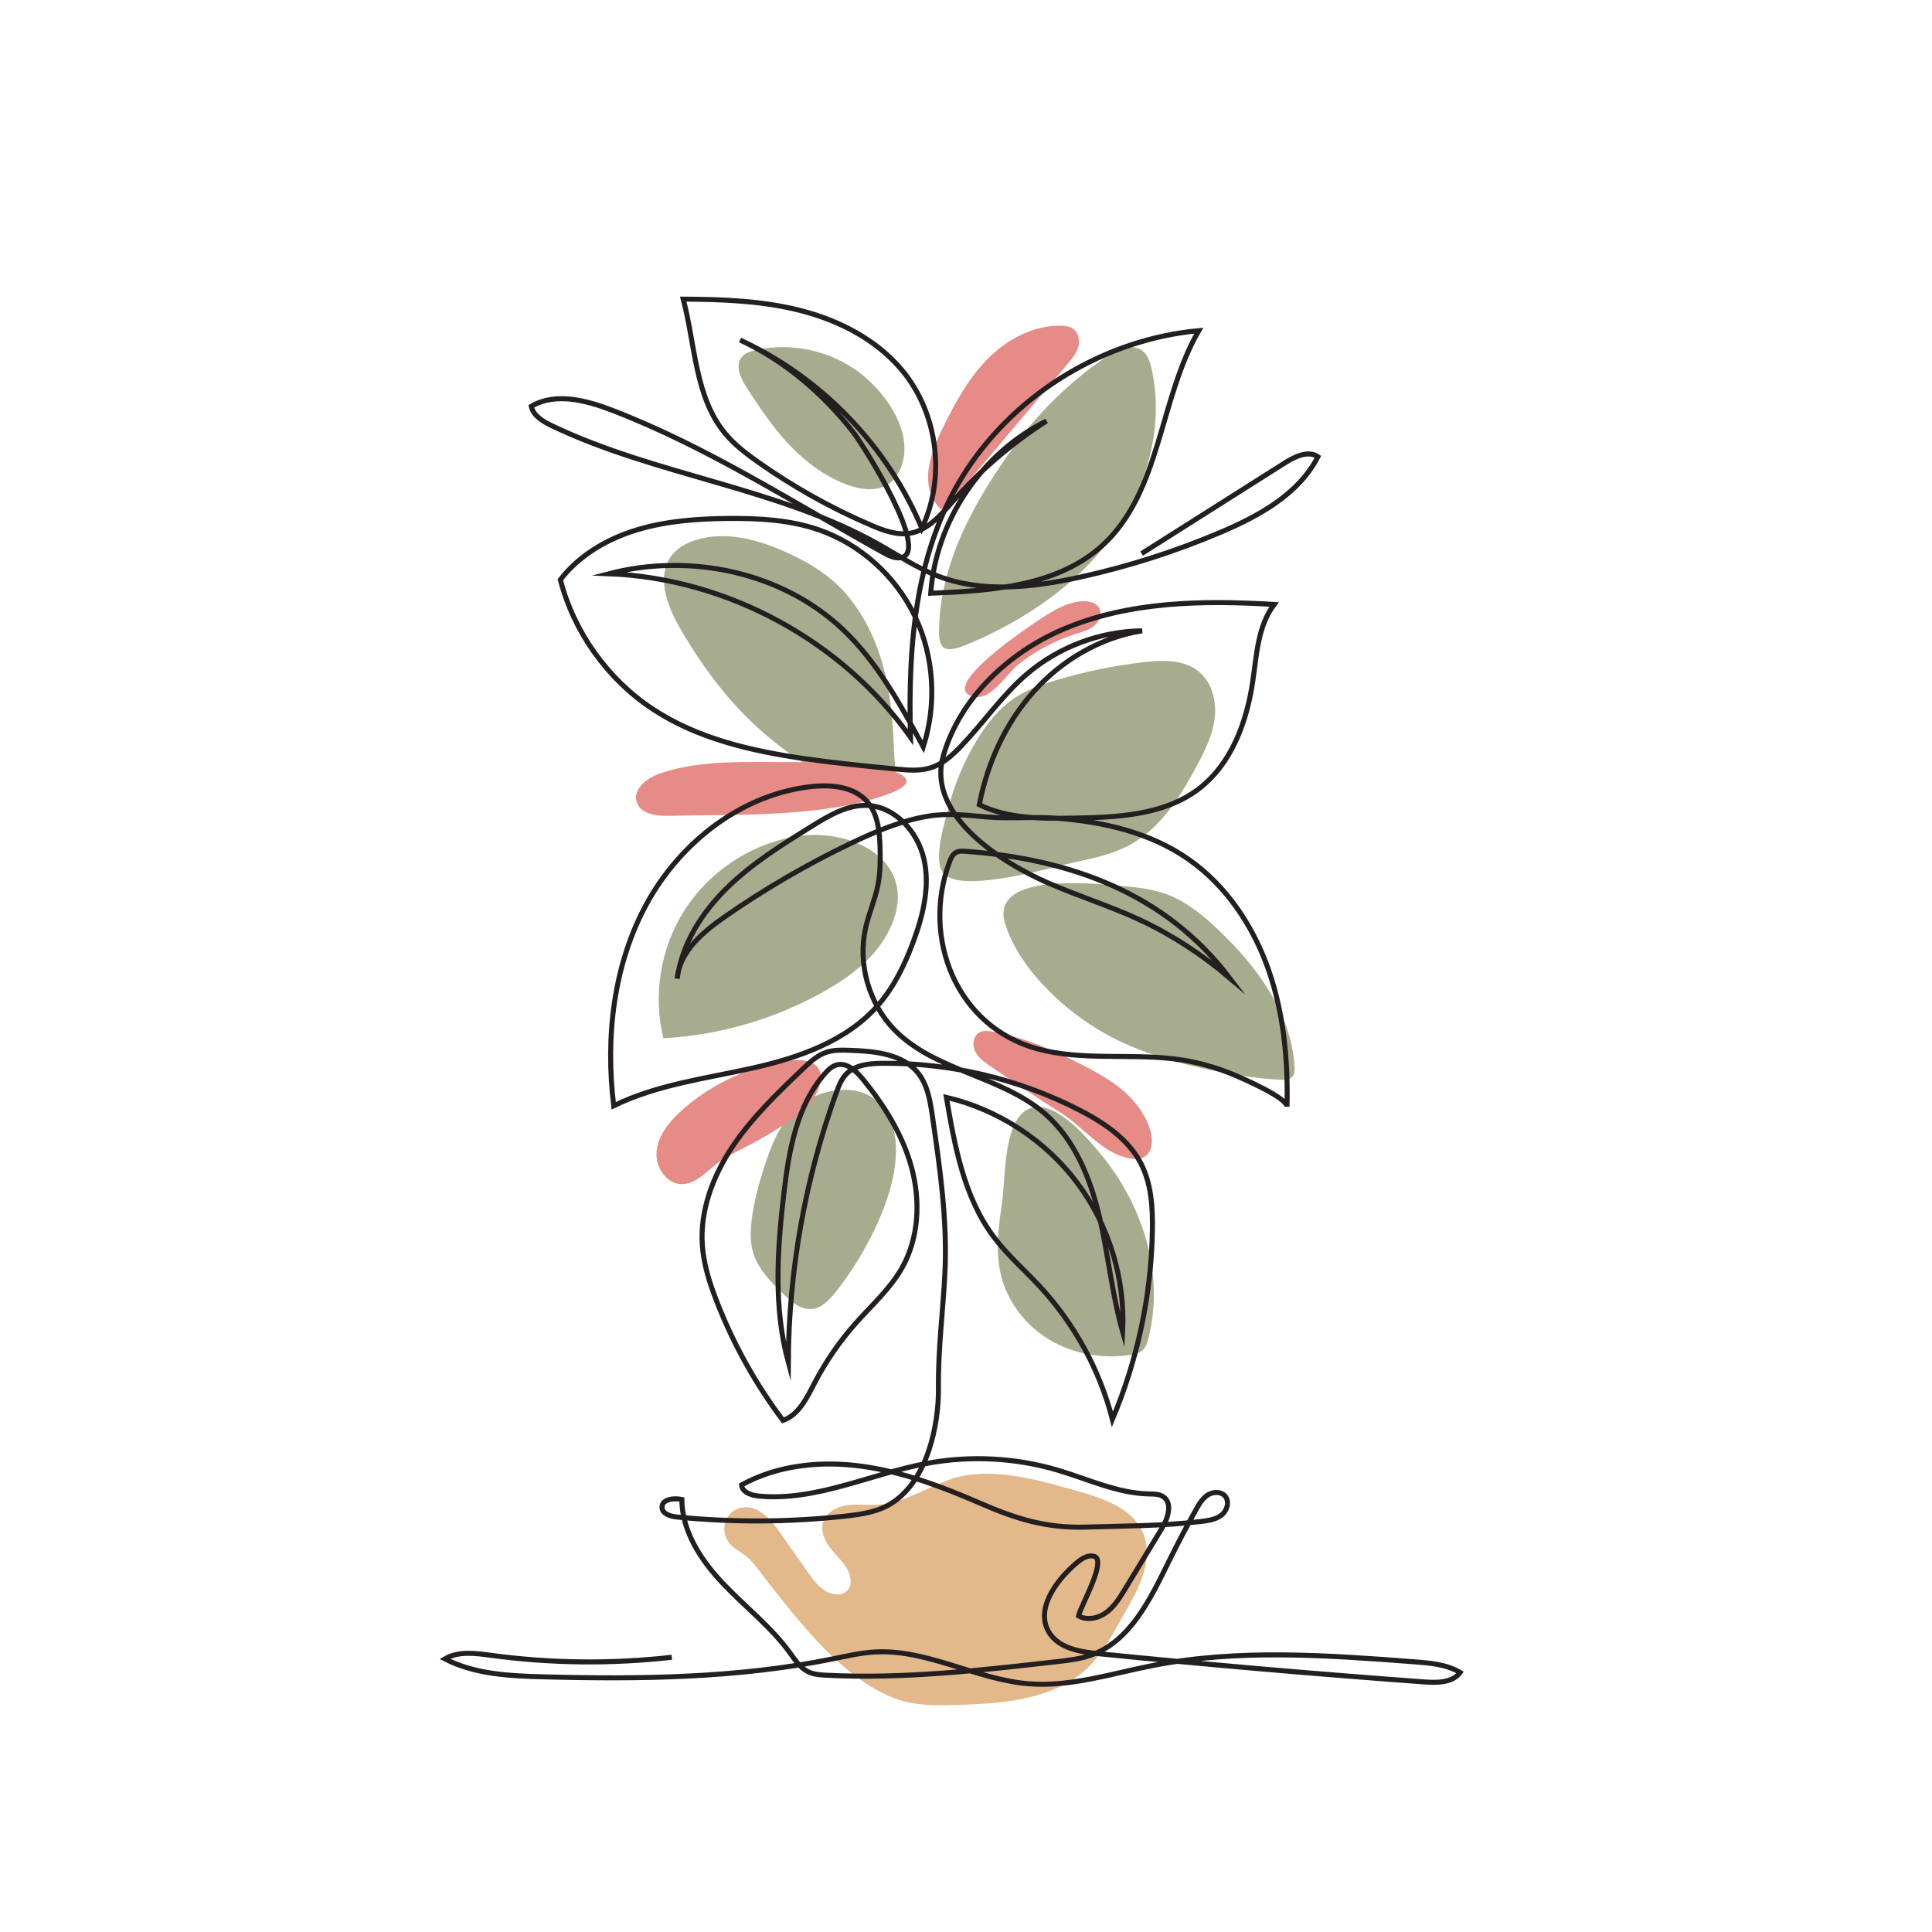 <?xml version="1.0" encoding="UTF-8"?>
<svg id="OBJECTS" xmlns="http://www.w3.org/2000/svg" viewBox="0 0 500 500">
  <defs>
    <style>
      .cls-1 {
        fill: none;
        stroke: #231f20;
        stroke-miterlimit: 10;
        stroke-width: 1.3px;
      }

      .cls-2 {
        fill: #a8ac8f;
      }

      .cls-3 {
        fill: #e68b85;
      }

      .cls-4 {
        fill: #e3b88b;
      }
    </style>
  </defs>
  <path class="cls-2" d="M286.28,92.35c2.79-1.9,6.62-3.63,9.32-1.6,1.47,1.11,2.06,3.01,2.46,4.81,3.5,15.85-1.88,32.85-11.98,45.55-6.16,7.75-13.97,14.05-22.48,19.05-4.35,2.56-8.89,4.81-13.56,6.73-7.01,2.88-7.34,.09-6.88-6.8,1.07-16.11,9.54-30.95,18.77-43.88,6.64-9.29,14.9-17.43,24.35-23.85Z"/>
  <path class="cls-2" d="M229.27,175.28c-2.15-9.63-6.63-19.04-14.18-25.38-3.3-2.77-7.1-4.89-11-6.7-7.5-3.48-16.09-5.91-23.99-3.45-2.3,.71-4.53,1.88-6.06,3.73-4.35,5.26-1.49,13.17,1.93,19.08,5.99,10.38,13.3,20.11,22.47,27.82,6.76,5.68,19.4,14.86,28.81,14.32,5.92-.34,4.26-5.57,4.1-10.62-.2-6.31-.7-12.63-2.08-18.8Z"/>
  <path class="cls-2" d="M252.7,191.73c2.63-4.36,5.87-8.48,10.13-11.26,3.15-2.05,6.74-3.31,10.33-4.39,7.47-2.25,15.14-3.83,22.89-4.72,4.85-.56,10.24-.7,14.07,2.34,3.51,2.79,4.77,7.7,4.24,12.15s-2.58,8.56-4.71,12.51c-4.24,7.88-9.25,15.88-17.07,20.21-4.19,2.32-8.93,3.42-13.61,4.39-6.06,1.25-30.92,8.83-35.03,2.75-2.42-3.57,.61-13.15,1.6-16.96,1.56-5.98,3.96-11.73,7.16-17.02Z"/>
  <path class="cls-2" d="M286.12,267.57c7.56,4.22,15.93,6.79,24.37,8.74,6.88,1.59,13.88,2.79,20.93,3.13,1.1,.05,2.37,.01,3.08-.83,.57-.68,.58-1.66,.53-2.55-.82-13.83-9.69-25.91-19.74-35.44-3.89-3.7-8.13-7.21-13.15-9.11-4.09-1.54-8.52-1.94-12.88-2.32-7.39-.64-33.39-3.29-29.09,10.04,3.81,11.79,15.46,22.49,25.95,28.34Z"/>
  <path class="cls-2" d="M204.62,216.7c-11.23,2.28-21.42,9.3-27.55,18.98-6.13,9.68-8.13,21.89-5.4,33.02,14.56-.79,28.92-4.98,41.62-12.13,6.37-3.59,12.52-8.12,16.11-14.49,10.34-18.35-8.46-28.7-24.78-25.39Z"/>
  <path class="cls-2" d="M197.69,302.3c-1.45,4.58-2.73,9.24-3.23,14.02-.27,2.55-.31,5.18,.39,7.65,1.23,4.34,4.58,7.7,7.8,10.85,2.08,2.04,4.55,4.22,7.45,3.95,2.45-.23,4.36-2.18,5.92-4.08,8.39-10.23,22.18-34.98,12.63-47.94-3.88-5.27-10.84-5.6-16.57-3.53-8.38,3.02-11.88,11.15-14.38,19.07Z"/>
  <path class="cls-2" d="M259.37,310.93c-.91,6.3-1.82,12.78-.35,18.97,1.67,7.03,6.46,13.2,12.67,16.89s13.77,4.95,20.91,3.85c1.13-.17,2.31-.43,3.14-1.22,.78-.74,1.12-1.82,1.4-2.86,4.41-16.74-1.4-34.75-12.22-47.81-3.62-4.37-12.74-15.34-19.28-11.46-5.98,3.54-5.45,17.86-6.28,23.64Z"/>
  <path class="cls-4" d="M291.31,417.03c3.61-6.23,7.33-13.66,4.51-20.29-2.72-6.4-10.26-8.98-16.96-10.85-9.15-2.55-19.23-5.6-28.84-4.07-8.29,1.32-14.75,7.45-23.79,7.64-2.51,.05-5.04-.28-7.51,.18s-4.97,1.93-5.69,4.33c-.67,2.2,.32,4.58,1.69,6.43,1.37,1.85,3.12,3.4,4.35,5.35,1.17,1.86,1.68,4.58,.04,6.04-.82,.73-2.01,.94-3.1,.79-3.07-.41-5.19-3.17-6.97-5.71-2.36-3.37-4.73-6.75-7.09-10.12-2.34-3.34-5.49-7.08-9.55-6.64-4.87,.53-6.37,6.07-3.5,9.44,1.29,1.52,3.68,2.48,5.15,4.06,2.26,2.43,4.19,5.26,6.26,7.86,6.94,8.71,14.04,17.56,23.25,23.83,3.16,2.15,6.58,3.98,10.27,4.97,4.49,1.2,9.21,1.11,13.86,.97,9.24-.29,19.03-.86,27.43-5.11,8.55-4.32,11.5-11,16.2-19.1Z"/>
  <path class="cls-2" d="M222.88,96.78c-7.59-5.97-17.92-8.31-27.34-6.17-1.33,.3-2.72,.74-3.58,1.79-1.79,2.18-.32,5.41,1.19,7.79,4.82,7.55,10.06,15.05,17.24,20.4,6.31,4.7,18.85,10.69,22.83,.26,3.35-8.8-3.78-18.9-10.35-24.08Z"/>
  <path class="cls-3" d="M243.03,131.35c-6.03-6.96-1.12-16.54,2.31-23.29,3.01-5.93,6.5-11.73,11.38-16.25s11.29-7.68,17.94-7.5c1.06,.03,2.17,.16,3.04,.76,1.45,1.01,1.82,3.09,1.32,4.78-.5,1.7-1.67,3.1-2.81,4.45-10.66,12.62-21.31,25.24-31.97,37.86"/>
  <path class="cls-3" d="M198.05,197.2c-9.1-.02-18.4,0-27.03,2.89-3.42,1.15-7.31,4.01-6.25,7.45,.96,3.12,5.07,3.67,8.33,3.59,17.38-.39,39.98,.47,56.48-5.52,11.1-4.03,1.27-6.67-5.31-7.41-8.7-.98-17.48-.98-26.23-1Z"/>
  <path class="cls-3" d="M286.77,279.37c2.35,1.52,4.55,3.25,6.41,5.33,2.52,2.82,5.44,7.64,4.84,11.64-.77,5.18-6.62,3.82-10.46,1.67-4.81-2.69-8.37-7.1-13.03-10.02-6.15-3.86-12.18-7.96-18.19-12.04-1.55-1.05-3.16-2.18-3.97-3.86-.82-1.68-.5-4.07,1.16-4.93,1.01-.52,2.22-.37,3.33-.17,8.34,1.51,16.2,4.96,23.72,8.86,2.1,1.09,4.19,2.23,6.17,3.51Z"/>
  <path class="cls-3" d="M175.65,288.1c-2.84,2.71-5.41,6.07-5.73,9.99-.32,3.91,2.46,8.25,6.39,8.36,3.64,.1,6.35-3.1,9.23-5.33,2.31-1.78,4.97-3.02,7.56-4.35,4.29-2.21,8.43-4.71,12.38-7.47,8.34-5.84,11.07-16.84-2.42-14.69-9.87,1.57-20.19,6.61-27.41,13.5Z"/>
  <path class="cls-3" d="M269.33,160.15c3.42-2.22,7.08-4.51,11.15-4.55,1.5-.01,3.19,.41,3.96,1.7,.89,1.49,.13,3.5-1.2,4.62-1.32,1.12-3.06,1.57-4.71,2.09-5.43,1.71-10.53,4.43-14.99,7.96-3.14,2.49-6.98,9.4-11.58,8.32-9.55-2.24,14.32-18.16,17.37-20.14Z"/>
  <path class="cls-1" d="M173.86,428.9c-15.53,1.76-31.28,1.59-46.77-.5-4.04-.55-8.44-1.15-11.95,.92,7.71,3.98,16.71,4.41,25.39,4.64,25.14,.67,50.49,.35,75.13-4.67,3.57-.73,7.14-1.56,10.78-1.76,13.58-.76,26.23,7.14,39.79,8.23,10.77,.86,21.34-2.6,31.93-4.69,22.3-4.4,45.29-2.7,67.96-.99,4.05,.31,8.28,.66,11.76,2.76-1.97,2.66-5.87,2.69-9.17,2.45-28.16-2.06-56.28-4.5-84.38-7.31-4.84-.48-10.38-1.41-12.87-5.58-3.51-5.88,1.65-13.07,6.78-17.59,1.37-1.2,3.05-2.46,4.82-2.07,3.64,.81-3.37,12.84-3.94,15.45,2.23,1.28,5.15,.63,7.22-.9,2.06-1.53,3.44-3.78,4.78-5.97,3.17-5.23,6.35-10.45,9.52-15.68,1.6-2.64,2.95-6.61,.39-8.31-1.06-.71-2.43-.67-3.7-.7-8.17-.18-15.78-3.85-23.62-6.16-10.87-3.21-22.5-3.83-33.65-1.78-14.7,2.7-28.91,9.95-43.78,8.48-1.89-.19-4.22-.98-4.36-2.87,9.4-5.19,20.66-6.29,31.3-4.81,10.64,1.47,20.79,5.35,30.64,9.63,9.32,4.05,17.04,6.39,27.19,6.09,9.99-.3,19.85-.27,29.83-1.46,1.86-.22,3.81-.51,5.27-1.67,1.46-1.17,2.12-3.54,.87-4.93-1.09-1.21-3.12-1.12-4.48-.23-1.37,.89-2.22,2.36-3.02,3.79-2.49,4.46-4.86,8.99-7.12,13.58-4.72,9.6-9.9,20.41-19.96,24.03-2.83,1.02-5.85,1.37-8.84,1.71-19.83,2.26-39.78,4.53-59.71,3.52-1.65-.08-3.36-.2-4.84-.95-2.02-1.02-3.3-3.04-4.64-4.88-4.88-6.71-11.55-11.86-17.26-17.87-5.71-6.02-10.66-13.51-10.69-21.8-2.1-.43-5.23-.05-5.13,2.09,.08,1.67,2.19,2.3,3.85,2.46,14.44,1.43,29.03,1.36,43.45-.21,4.25-.46,8.65-1.11,12.24-3.43,9.07-5.86,12.11-19.93,12-29.82-.11-9.96,1.17-19.7,1.67-29.62,.68-13.61-1.28-27.2-3.24-40.68-.57-3.89-1.21-7.97-3.65-11.06-4.03-5.11-11.4-5.75-17.9-5.96-1.97-.06-3.98-.12-5.85,.5-2.4,.79-4.31,2.58-6.14,4.33-6.56,6.26-13.17,12.59-18.21,20.13-5.03,7.54-8.43,16.5-7.78,25.55,.35,4.94,1.88,9.72,3.67,14.33,4.27,11.04,10.07,21.48,17.19,30.94,4.09-1.42,6.17-5.82,8.17-9.66,2.89-5.56,6.47-10.76,10.63-15.45,4.16-4.69,8.95-8.94,12.03-14.4,4.35-7.72,4.78-17.23,2.49-25.79-2.29-8.56-7.11-16.25-12.72-23.1-1.69-2.06-4.05-4.26-6.63-3.61-1.26,.32-2.26,1.28-3.12,2.26-7.32,8.32-9.31,19.94-10.61,30.95-1.72,14.59-2.71,29.6,1.14,43.78,.13-23.78,4.36-47.53,12.46-69.88,.61-1.68,1.27-3.4,2.5-4.69,2.33-2.46,6.08-2.8,9.48-2.83,17.53-.14,35.08,4.01,50.68,11.99,6.41,3.28,12.77,7.48,16.1,13.86,2.76,5.3,3.12,11.51,3.01,17.48-.3,16.73-3.84,33.4-10.35,48.82-3.29-12.78-9.81-24.71-18.78-34.39-4-4.31-8.48-8.2-11.99-12.91-7.66-10.27-10.04-23.42-12.2-36.04,13.38,3.14,25.57,11.09,33.82,22.08,8.25,10.98,12.51,24.9,11.81,38.62-2.8-9.78-3.71-20-6.05-29.91-2.34-9.9-6.38-19.85-14.05-26.53-11.25-9.79-28.39-10.99-38.86-21.62-6.73-6.83-9.68-17.18-7.56-26.54,.84-3.71,2.41-7.22,3.16-10.95,.64-3.19,.66-6.48,.57-9.73-.12-4.24-.56-8.81-3.36-11.98-3.43-3.88-9.27-4.42-14.42-3.86-17.93,1.97-33.78,14.29-42.49,30.09-8.71,15.79-10.85,34.61-8.66,52.52,11.11-5.45,23.64-7.02,35.72-9.71,12.08-2.69,24.5-6.97,32.65-16.27,4.21-4.8,7.02-10.67,9.23-16.67,2.5-6.79,4.29-14.18,2.68-21.23s-7.45-13.57-14.68-13.85c-5.14-.2-9.86,2.6-14.23,5.31-7.74,4.8-15.54,9.65-22.04,16.02-6.5,6.37-11.68,14.48-12.9,23.5,.57-6.97,6.63-12.07,12.37-16.06,10.4-7.23,21.38-13.62,32.81-19.08,6.26-2.99,12.73-5.73,19.58-6.88,5.45-.92,10.14-.26,15.45,.18,5.97,.5,12.07-.14,18.07,.32,12,.92,24.16,3.67,34.15,10.69,9.78,6.87,16.7,17.33,20.63,28.62,3.93,11.29,5.04,23.4,4.76,35.35,.05-2.31-11.26-7.19-13.17-8.02-5.23-2.27-10.79-3.77-16.46-4.41-11.53-1.3-23.58,.52-34.89-2.53-20.97-5.65-30.21-28.7-22.79-48.5,.34-.9,.76-1.84,1.6-2.32,.75-.43,1.67-.39,2.54-.32,26.73,1.97,51.48,10.63,68.28,32.74-7.04-5.98-14.84-11.1-23.21-15-7.69-3.58-15.83-6.12-23.61-9.5-11.96-5.19-31.64-17.47-27.26-32.88,4.24-14.92,16.86-26.71,30.81-32.72,17.06-7.36,36.29-7.64,54.84-6.52-4.2,5.51-4.53,12.92-5.53,19.78-1.55,10.66-5.57,21.65-14.2,28.1-9,6.73-21.06,7.22-32.3,7.41-8.26,.14-16.88,.18-24.29-3.47,2.08-10.75,6.76-21.09,14.05-29.25,7.3-8.16,17.28-14.05,28.09-15.75-10.82,.12-21.56,4.14-29.79,11.17-6.4,5.46-11.2,12.54-17.01,18.63-2.25,2.36-4.76,4.64-7.87,5.63-2.9,.92-6.03,.63-9.06,.34-7.88-.78-15.76-1.56-23.6-2.68-13.81-1.99-27.82-5.2-39.44-12.92-11.64-7.73-20.28-19.86-23.79-33.39,4.86-6.34,12.11-10.56,19.75-12.89,7.64-2.33,15.71-2.9,23.7-2.97,7.87-.07,15.87,.35,23.32,2.9,10.91,3.74,20.1,12.1,25.04,22.51,4.95,10.41,5.64,22.73,2.11,33.7-5.86-10.86-11.86-21.92-20.83-30.4-15.72-14.88-39.55-19.86-60.5-14.41,30.61,1.23,60.28,17.32,78.02,42.3-.65-24.29,1.22-48.87,14.56-69.18,13.26-20.18,36-33.82,60.05-36.02-10.26,17.71-9.77,41.62-24.83,55.48-11.6,10.67-28.79,11.85-44.54,12.47,1.32-18.7,13.16-36.29,29.97-44.57-8.93,5.71-17.06,12.68-24.08,20.62-3.17,3.59-6.55,7.64-11.27,8.43-3.41,.57-6.84-.71-10.02-2.07-10.26-4.39-20.05-9.86-29.17-16.28-3.11-2.19-6.17-4.52-8.6-7.44-7.86-9.45-7.74-22.92-10.88-34.8,10.23,.05,20.56,.43,30.46,2.98,9.91,2.55,19.46,7.46,26.05,15.28,9.39,11.15,11.52,27.89,5.23,41.04-8.91-21.31-26.04-39.06-47.03-48.71,11.47,5.27,21.59,13.95,29.3,23.87,2.61,3.36,20.41,31.51,12.14,32.48-1.55,.18-3.03-.6-4.39-1.35-23.08-12.82-45.41-27.3-70.05-36.79-6.79-2.62-14.77-4.75-21.04-1.05,.56,2.47,3.06,3.93,5.35,5.03,27.17,12.97,58.5,15.98,84.72,30.77,4.96,2.8,9.73,6.02,15.05,8.07,11.68,4.52,24.79,3,37.03,.3,12.38-2.73,24.5-6.6,36.17-11.55,10.02-4.25,20.31-9.89,25.26-19.58-2.55-1.71-5.93-.06-8.53,1.58-12.36,7.83-24.73,15.65-37.09,23.48"/>
</svg>